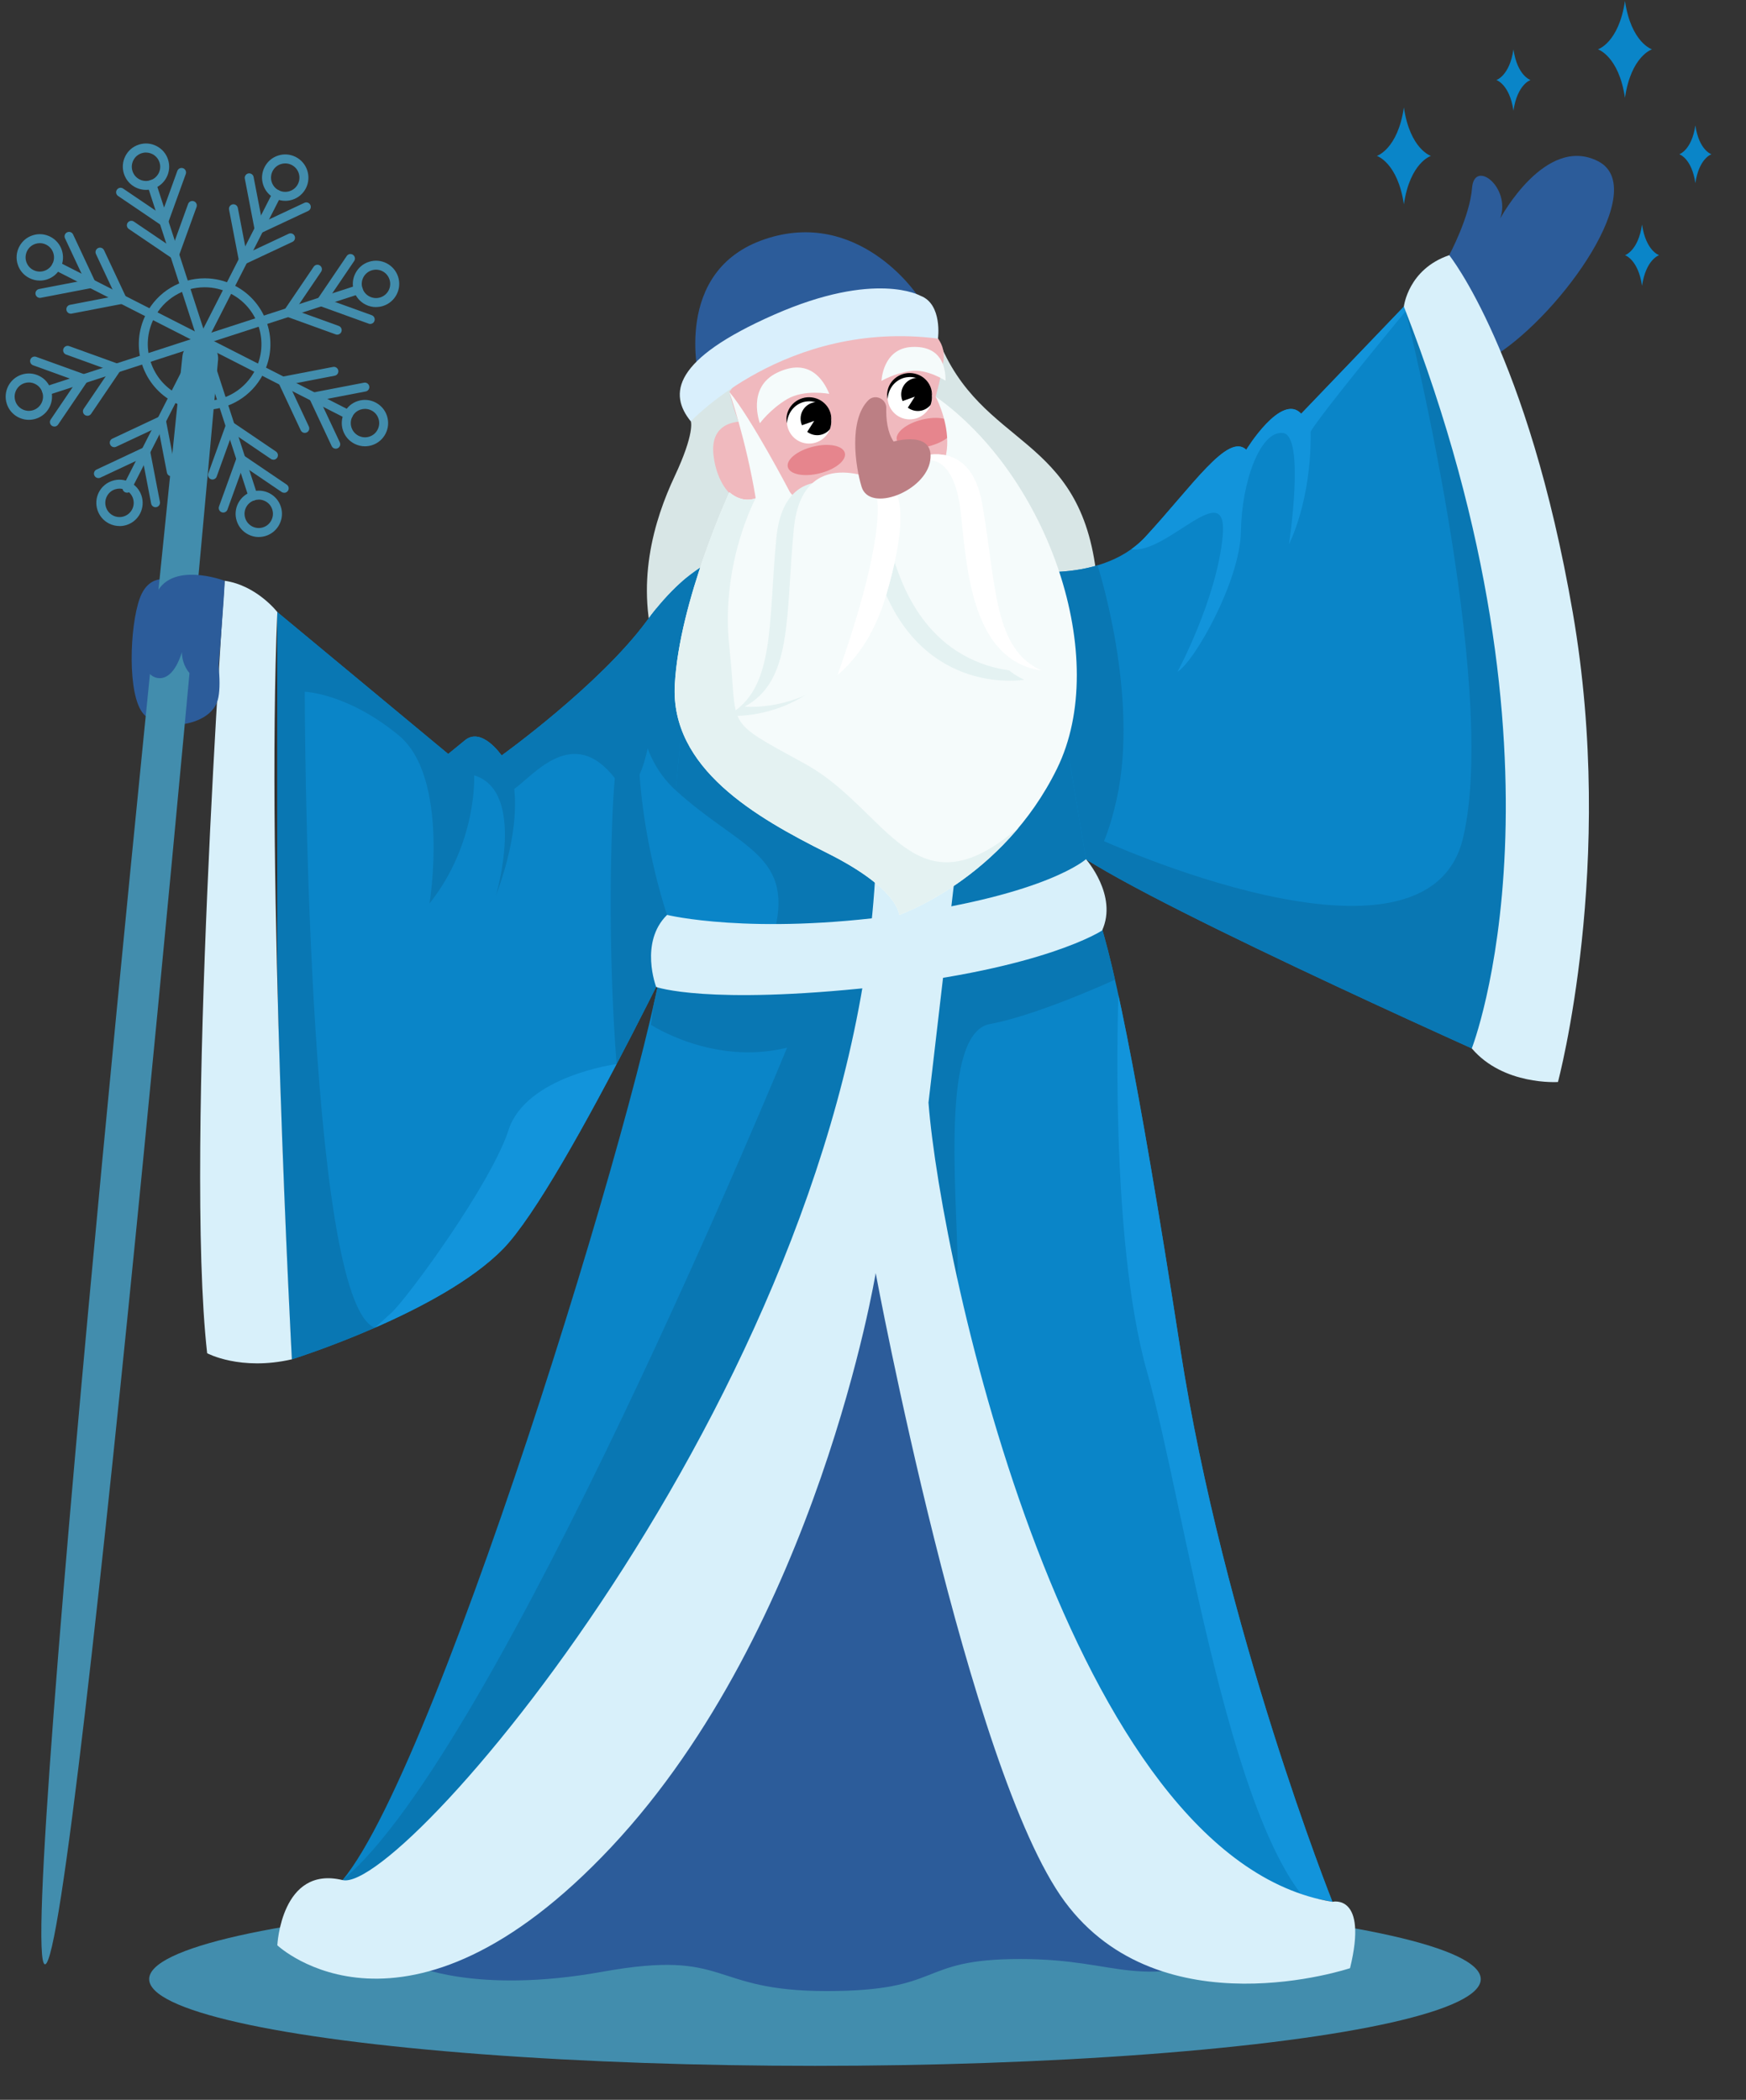<svg width="370" height="445" xmlns="http://www.w3.org/2000/svg">
 <rect width="100%" height="100%" fill="#333333" stroke="none"/>
 <defs>
  <clipPath id="clippath">
   <path id="svg_1" fill="none" stroke-width="0px" d="m213.33,120.5s19.4,4.09 29.43,-6.77c10.02,-10.86 17.46,-22.09 21.34,-18.42c0,0 7.44,-12.17 11.64,-7.64l29.75,-31.04s16.81,65.42 21.34,93.18c4.53,27.76 -1.94,78.2 -1.94,78.2c0,0 -79.59,-35.25 -96.71,-47.21c0,0 -22.61,-24.17 -20.02,-41.83c2.59,-17.66 5.17,-18.46 5.17,-18.46l0,-0.01z" class="cls-7"/>
  </clipPath>
  <clipPath id="clippath-1">
   <path id="svg_2" fill="none" stroke-width="0px" d="m154.56,117.74s-7.52,0.32 -17.54,13.9c-10.02,13.58 -30.72,28.46 -30.72,28.46c0,0 -4.2,-6.14 -7.76,-3.23l-3.56,2.91l-36.22,-30.07l0,66.85c0,32.76 3.08,91.51 3.08,91.51c0,0 31.6,-9.87 44.81,-23.45c13.22,-13.58 44.46,-80.27 44.46,-80.27c0,0 15.49,-63.05 3.44,-66.61l0.01,0z" class="cls-7"/>
  </clipPath>
  <clipPath id="clippath-2">
   <path id="svg_3" fill="none" stroke-width="0px" d="m145.59,143.52s-3.64,32.18 -4.37,53.77c-0.73,21.58 -47.53,175.92 -68.63,201.14c0,0 9.22,14.07 26.43,5.09c17.22,-8.97 57.72,-71 79.3,-138.01c0,0 12.13,-42.52 14.55,-56.1c0,0 1.58,52.58 15.07,113.01c17.11,76.63 61.81,77.7 74.42,80.61c0,0 -23.04,-57.81 -32.25,-117.23c-9.22,-59.42 -14.79,-85.85 -18.43,-94.34l-8.25,-49.72s-36.13,32.4 -77.85,1.77l0.01,0.01z" class="cls-7"/>
  </clipPath>
  <clipPath id="clippath-3">
   <path id="svg_4" fill="none" stroke-width="0px" d="m166.77,89.7c-0.22,-2.59 1.7,-4.86 4.29,-5.08c2.59,-0.22 4.86,1.7 5.08,4.29c0.22,2.59 -1.7,4.86 -4.29,5.08c-2.59,0.22 -4.86,-1.7 -5.08,-4.29z" class="cls-7"/>
  </clipPath>
  <clipPath id="clippath-4">
   <path id="svg_5" fill="none" stroke-width="0px" d="m188.1,84.57c-0.22,-2.59 1.7,-4.86 4.29,-5.08c2.59,-0.22 4.86,1.7 5.08,4.29c0.22,2.59 -1.7,4.86 -4.29,5.08c-2.59,0.22 -4.86,-1.7 -5.08,-4.29z" class="cls-7"/>
  </clipPath>
  <clipPath id="clippath-5">
   <path id="svg_6" fill="none" stroke-width="0px" d="m167.37,104.24s-8.22,-15.72 -12.81,-21.18c0,0 3.53,10.1 5.58,22.52c0,0 -2.67,1.25 -5.58,-1.25c0,0 -10.59,22.95 -11.56,40.74c-0.97,17.78 17.14,28.13 32.34,35.73c15.2,7.6 15.2,13.1 15.2,13.1c0,0 21.99,-7.6 33.47,-31.04c11.48,-23.44 -1.85,-61.92 -25.74,-78.82c0,0 9.58,17.77 -9.02,22.02c-18.59,4.25 -21.87,-1.81 -21.87,-1.81l-0.01,-0.01z" class="cls-7"/>
  </clipPath>
  <clipPath id="clippath-6">
   <path id="svg_7" fill="none" stroke-width="0px" d="m190.21,98.68s14.98,-9.15 17.97,8.28c2.99,17.43 2.41,30.63 12.58,35.15c0,0 -21.19,3.73 -30.25,-20.38c-9.06,-24.11 -0.3,-23.05 -0.3,-23.05z" class="cls-7"/>
  </clipPath>
  <clipPath id="clippath-7">
   <path id="svg_8" fill="none" stroke-width="0px" d="m186.33,102.06s-16.33,-8.41 -18.11,10.02c-1.78,18.43 -0.16,32.17 -10.43,37.67c0,0 22.39,2.26 29.99,-23.6c7.6,-25.87 -1.46,-24.09 -1.46,-24.09l0.01,0z" class="cls-7"/>
  </clipPath>
 </defs>
 <g>
  <title>Layer 1</title>
  <g id="svg_155">
   <ellipse id="svg_9" fill="#428dad" stroke-width="0px" ry="18.38" rx="141.09" cy="419.42" cx="172.7" class="cls-16"/>
   <g id="svg_10">
    <path id="svg_11" fill="#d8e6e6" stroke-width="0px" d="m146.4,89.3s0.9,2.41 -3.43,11.63s-8.61,23.01 -3.68,38.03l54.91,13.7s41.45,0.65 38.21,-30.23c-3.23,-30.88 -24.46,-27.12 -33.64,-50.67c-3.57,-11.81 -20.87,-7.67 -39.81,-1.39c-5.33,1.77 -9.34,9.38 -12.57,18.93l0.01,0z" class="cls-13"/>
    <path id="svg_12" fill="#2c5c9a" stroke-width="0px" d="m87.39,416.37s13.1,6.38 40.26,1.49c27.16,-4.89 22.31,4.09 47.53,4.09s18.88,-6.79 40.99,-6.79s24.01,7.28 49.72,-2.18c0,0 -76.88,-127.17 -74.69,-158.7c0,0 -5.09,-3.15 -14.79,18.43c-9.7,21.58 -81.3,143.7 -89,143.66l-0.02,0z" class="cls-15"/>
    <path id="svg_13" stroke-width="0px" fill="#0a85c8" d="m213.33,120.5s19.4,4.09 29.43,-6.77c10.02,-10.86 17.46,-22.09 21.34,-18.42c0,0 7.44,-12.17 11.64,-7.64l29.75,-31.04s16.81,65.42 21.34,93.18c4.53,27.76 -1.94,78.2 -1.94,78.2c0,0 -79.59,-35.25 -96.71,-47.21c0,0 -22.61,-24.17 -20.02,-41.83c2.59,-17.66 5.17,-18.46 5.17,-18.46l0,-0.01z" class="cls-1"/>
    <g id="svg_14" clip-path="url(#clippath)" class="cls-22">
     <path id="svg_15" fill="#1294db" stroke-width="0px" d="m297.88,65.95s-18.2,21.99 -20.14,25.54c0.21,14.71 -4.59,23.83 -4.59,23.83c0,0 3.5,-23.03 -1.29,-23.56c-4.79,-0.53 -8.73,10.31 -8.89,20.82s-9.86,27.65 -13.42,29.75c0,0 8.25,-15.3 9.54,-28.59c1.29,-13.29 -11.87,3.9 -19.35,2.66c0,0 8.85,-35.03 22.1,-43.6c13.26,-8.57 35.39,-13.86 36.04,-6.85z" class="cls-10"/>
     <path id="svg_16" fill="#0977b3" stroke-width="0px" d="m297.88,65.95s19.9,79.44 12.14,111.7c-7.76,32.25 -77.43,0 -77.43,0c0,0 -7.02,3.07 -6.63,6.99c0.39,3.92 74.55,50.53 85.85,44.69c11.3,-5.84 12.03,-2.36 13.72,-26.41c1.7,-24.05 -4.37,-118.81 -13.34,-129.39c-8.97,-10.58 -14.32,-7.57 -14.32,-7.57l0.01,-0.01z" class="cls-2"/>
     <path id="svg_17" fill="#0977b3" stroke-width="0px" d="m232.59,119.81s8.95,27.69 4.02,49.67c-4.93,21.99 -14.55,21.34 -23.93,24.41c-9.38,3.07 -20.25,6.31 -16.59,-8.25c3.66,-14.55 25.26,-56.91 24.64,-62.57c-0.62,-5.66 9.81,-10.84 11.85,-3.27l0.01,0.01z" class="cls-2"/>
    </g>
    <path id="svg_18" stroke-width="0px" fill="#0a85c8" d="m154.56,117.74s-7.52,0.32 -17.54,13.9c-10.02,13.58 -30.72,28.46 -30.72,28.46c0,0 -4.2,-6.14 -7.76,-3.23l-3.56,2.91l-36.22,-30.07l0,66.85c0,32.76 3.08,91.51 3.08,91.51c0,0 31.6,-9.87 44.81,-23.45c13.22,-13.58 44.46,-80.27 44.46,-80.27c0,0 15.49,-63.05 3.44,-66.61l0.01,0z" class="cls-1"/>
    <g id="svg_19" clip-path="url(#clippath-1)" class="cls-20">
     <path id="svg_20" fill="#0977b3" stroke-width="0px" d="m137.95,130.41s-8.61,24.44 5.21,37.05c13.82,12.61 25.71,13.58 20.61,31.28l-24.74,10.43l-1.09,8s13.22,8.73 28.86,4.85c0,0 -61.48,149.57 -94.22,176.4c0,0 -7.52,7.67 3.88,5.73s62.57,-51.17 77.12,-82.94c14.55,-31.77 35.16,-82.7 35.16,-102.83s11.4,-22.07 0,-42.2c-11.4,-20.13 -36.38,-58.45 -36.38,-58.45c0,0 -11.63,6.91 -14.43,12.67l0.02,0.01z" class="cls-2"/>
     <path id="svg_21" fill="#0977b3" stroke-width="0px" d="m141.36,193.89s-6.44,-10.81 -7.41,2.6c-0.97,13.41 -3.27,29.01 -3.27,29.01c0,0 17.23,-16.04 18.74,-30.37" class="cls-2"/>
     <path id="svg_22" fill="#1294db" stroke-width="0px" d="m130.68,225.5s-19.2,2.51 -22.92,13.99c-3.72,11.48 -21.47,35.71 -24.9,38.8l-3.42,3.1s12.62,12.42 29.52,-11.5c16.91,-23.93 22.33,-37.03 21.72,-44.38l0,-0.01z" class="cls-10"/>
     <path id="svg_23" fill="#0977b3" stroke-width="0px" d="m130.28,164.9c-8.78,-11.3 -16.97,-0.84 -21.32,2.32c0,0 1.47,8.5 -3.87,22.56c0,0 6.55,-22.07 -4.61,-25.47c0,0 0.73,14.31 -9.46,27.16c0,0 4.37,-26.68 -6.55,-35.65c-10.91,-8.97 -19.89,-9.22 -19.89,-9.22c0,0 0.1,129.15 14.85,134.78c0,0 -4.42,10.24 -20.67,10.97c-16.25,0.73 -6.63,-164.43 -6.63,-164.43c0,0 13.64,-8.38 32.45,-6.13c18.81,2.25 50.58,4.43 50.58,4.43l4.89,3.4s-0.98,46.57 -9.76,35.27l-0.01,0.01z" class="cls-2"/>
     <path id="svg_24" fill="#0977b3" stroke-width="0px" d="m141.36,193.89s-8.79,-25.25 -5.19,-47.95c0,0 -5.29,-1.2 -6.42,27.74c-1.13,28.94 0.93,51.81 0.93,51.81c0,0 12.92,-8.97 10.68,-31.6z" class="cls-2"/>
    </g>
    <path id="svg_25" stroke-width="0px" fill="#0a85c8" d="m145.59,143.52s-3.64,32.18 -4.37,53.77c-0.73,21.58 -47.53,175.92 -68.63,201.14c0,0 9.22,14.07 26.43,5.09c17.22,-8.97 57.72,-71 79.3,-138.01c0,0 12.13,-42.52 14.55,-56.1c0,0 1.58,52.58 15.07,113.01c17.11,76.63 61.81,77.7 74.42,80.61c0,0 -23.04,-57.81 -32.25,-117.23c-9.22,-59.42 -14.79,-85.85 -18.43,-94.34l-8.25,-49.72s-36.13,32.4 -77.85,1.77l0.01,0.01z" class="cls-1"/>
    <g id="svg_26" clip-path="url(#clippath-2)" class="cls-17">
     <path id="svg_27" fill="#0977b3" stroke-width="0px" d="m137.95,130.41s-8.61,24.44 5.21,37.05c13.82,12.61 25.71,13.58 20.61,31.28l-24.74,10.43l-1.09,8s13.22,8.73 28.86,4.85c0,0 -61.48,149.57 -94.22,176.4c0,0 -7.52,7.67 3.88,5.73s62.57,-51.17 77.12,-82.94c14.55,-31.77 35.16,-82.7 35.16,-102.83s11.4,-22.07 0,-42.2c-11.4,-20.13 -36.38,-58.45 -36.38,-58.45c0,0 -11.63,6.91 -14.43,12.67l0.02,0.01z" class="cls-2"/>
     <path id="svg_28" fill="#0977b3" stroke-width="0px" d="m232.59,119.81s8.95,27.69 4.02,49.67c-4.93,21.99 -14.55,21.34 -23.93,24.41c-9.38,3.07 -20.25,6.31 -16.59,-8.25c3.66,-14.55 25.26,-56.91 24.64,-62.57c-0.62,-5.66 9.81,-10.84 11.85,-3.27l0.01,0.01z" class="cls-2"/>
     <path id="svg_29" fill="#0977b3" stroke-width="0px" d="m239.85,206s-18.75,8.93 -30.07,11.01s-6.34,41.51 -6.89,54.06s-19.05,-30.46 -12.06,-49.53c6.99,-19.08 13.78,-24.55 27.03,-25.05c13.26,-0.5 22.9,-4.65 21.99,9.51z" class="cls-2"/>
     <path id="svg_30" fill="#1294db" stroke-width="0px" d="m237.01,210.9s-2.02,51.39 6.07,79.84c8.08,28.46 18.11,102.53 37.83,115.77c0,0 22.31,-7.13 20.05,-24.26c-2.26,-17.14 -63.95,-171.35 -63.95,-171.35z" class="cls-10"/>
    </g>
    <path id="svg_31" fill="#2c5c9a" stroke-width="0px" d="m307.1,54.08s4.37,-8.12 4.85,-14.27c0.49,-6.14 8.25,-0.16 5.98,6.47c0,0 9.54,-17.78 20.69,-12.13c11.16,5.66 -7.49,31.99 -21.53,41.05c0,0 -12.42,-13.16 -10,-21.13l0.01,0.01z" class="cls-15"/>
    <path id="svg_32" fill="#d8f0fa" stroke-width="0px" d="m282.37,403.03s7.6,-1.78 3.72,14.07c0,0 -40.1,13.46 -60.47,-14.13s-40.05,-133.17 -40.05,-133.17c0,0 -12.34,75.03 -55.99,121.59c-43.65,46.56 -70.81,20.86 -70.81,20.86c0,0 0.81,-16.98 13.82,-13.82s108.1,-108.01 112.98,-214.72l17.01,0l-5.82,49.96c2.67,34.92 30.07,160.4 85.61,169.37l0,-0.01z" class="cls-4"/>
    <path id="svg_33" fill="#f0b9be" stroke-width="0px" d="m196.52,69.72s4.12,2.18 3.4,6.79c-0.73,4.61 -1.65,7.52 -1.65,7.52c0,0 6.75,7.52 5.05,13.82s-7.22,17.08 -21.58,15.76c-16.73,-1.54 -25.22,-21.83 -27.16,-30.56c0,0 14.07,-21.58 41.96,-13.34l-0.02,0.01z" class="cls-14"/>
    <path id="svg_34" fill="#f0b9be" stroke-width="0px" d="m158.69,89.37s-8.25,-1.21 -7.52,6.79c0.73,8 7.19,15.93 15.64,4.61c0,0 -9.34,-5.09 -8.13,-11.4l0.01,0z" class="cls-14"/>
    <path id="svg_35" fill="#2c5c9a" stroke-width="0px" d="m194.2,62.3s-12.35,-18.28 -32.12,-11.61c-19.77,6.67 -13.94,29.59 -13.94,29.59c0,0 24.94,-16.31 46.06,-17.98z" class="cls-15"/>
    <path id="svg_36" fill="#d9effc" stroke-width="0px" d="m146.4,89.3s20.19,-21.65 52.37,-17.54c0,0 0.99,-7.29 -3.69,-9.07c0,0 -9.55,-5.47 -31.06,4.01c-21.5,9.48 -22.35,16.8 -17.62,22.61l0,-0.01z" class="cls-8"/>
    <path id="svg_37" fill="#d8f0fa" stroke-width="0px" d="m297.5,64.96s0.88,-7.91 9.61,-10.88c0,0 16.68,20.71 26.19,75.79c9.22,53.35 -3.15,99.43 -3.15,99.43c0,0 -11.54,0.79 -18.26,-7.12c0,0 23.51,-60.06 -14.39,-157.21l0,-0.01z" class="cls-4"/>
    <path id="svg_38" fill="#d8f0fa" stroke-width="0px" d="m58.77,129.71s-4.37,-5.66 -11.16,-6.63c0,0 -8.56,120.78 -3.71,163.7c0,0 7.03,3.8 17.95,1.29c0,0 -5.51,-102.43 -3.08,-158.37l0,0.01z" class="cls-4"/>
    <path id="svg_39" fill="#2c5c9a" stroke-width="0px" d="m36.54,123.08s-4.85,-2.1 -6.95,3.8c-2.1,5.9 -2.67,20.45 0.81,24.41c3.48,3.96 14.23,2.75 15.76,-2.99c1.54,-5.74 -1.86,-24.57 -9.62,-25.22z" class="cls-15"/>
    <path id="svg_40" fill="#d8f0fa" stroke-width="0px" d="m141.36,193.89s17.73,4.37 49.18,0c31.45,-4.37 39.59,-11.81 39.59,-11.81c0,0 6.8,7.67 3.42,15.11c0,0 -12.11,8.09 -47.97,11.97c-35.86,3.88 -46.53,0 -46.53,0c0,0 -3.61,-9.46 2.32,-15.28l-0.01,0.01z" class="cls-4"/>
    <path id="svg_41" fill="#428dad" stroke-width="0px" d="m46.2,76.35s-30.22,339.93 -36.66,339.93s29.1,-340.66 29.1,-340.66c0.18,-2.09 2.02,-3.64 4.11,-3.46c2.09,0.18 3.64,2.02 3.46,4.11c0,0.02 0,0.06 0,0.08l-0.01,0z" class="cls-16"/>
    <path id="svg_42" fill="#2c5c9a" stroke-width="0px" d="m47.61,123.08s-11.72,-4.45 -14.71,3.23c-2.99,7.68 -2.26,14.63 -1.46,16.09s4.77,3.31 7.11,-4.2c0,0 -0.32,6.37 7.44,7.02c0,0 1.69,-20.36 1.61,-22.14l0.01,0z" class="cls-15"/>
    <g id="svg_43">
     <path id="svg_44" fill="#428dad" stroke-width="0px" d="m43.37,60.88l0,0c1.91,0 3.74,0.44 5.46,1.32c2.87,1.46 4.99,3.95 5.98,7.01c0.99,3.06 0.74,6.32 -0.72,9.19c-2.07,4.06 -6.18,6.58 -10.74,6.58c-1.91,0 -3.74,-0.44 -5.46,-1.32c-2.87,-1.46 -4.99,-3.95 -5.98,-7.01c-0.99,-3.06 -0.74,-6.32 0.72,-9.19c2.07,-4.06 6.18,-6.58 10.74,-6.58m0,-1.9c-5.08,0 -9.97,2.78 -12.43,7.61c-3.5,6.86 -0.77,15.25 6.09,18.75c2.03,1.03 4.19,1.52 6.32,1.52c5.07,0 9.97,-2.78 12.43,-7.61c3.5,-6.86 0.77,-15.25 -6.09,-18.75c-2.03,-1.03 -4.19,-1.52 -6.32,-1.52l0,0z" class="cls-16"/>
     <g id="svg_45">
      <path id="svg_46" fill="#428dad" stroke-width="0px" d="m42.89,73.06c-0.14,0 -0.29,-0.03 -0.43,-0.1c-0.47,-0.24 -0.65,-0.81 -0.41,-1.28l15.76,-30.93c0.24,-0.47 0.81,-0.65 1.28,-0.41c0.47,0.24 0.65,0.81 0.41,1.28l-15.76,30.93c-0.17,0.33 -0.5,0.52 -0.85,0.52l0,-0.01z" class="cls-16"/>
      <g id="svg_47">
       <path id="svg_48" fill="#428dad" stroke-width="0px" d="m51.56,56.05c-0.45,0 -0.84,-0.32 -0.93,-0.77l-2.09,-10.86c-0.1,-0.51 0.24,-1.01 0.75,-1.11c0.51,-0.1 1.01,0.24 1.11,0.75l2.09,10.86c0.1,0.51 -0.24,1.01 -0.75,1.11c-0.06,0.01 -0.12,0.02 -0.18,0.02z" class="cls-16"/>
       <path id="svg_49" fill="#428dad" stroke-width="0px" d="m51.56,56.05c-0.36,0 -0.7,-0.2 -0.86,-0.55c-0.22,-0.47 -0.02,-1.04 0.46,-1.26l10.01,-4.7c0.48,-0.22 1.04,-0.02 1.26,0.46c0.22,0.47 0.02,1.04 -0.46,1.26l-10.01,4.7c-0.13,0.06 -0.27,0.09 -0.4,0.09z" class="cls-16"/>
      </g>
      <g id="svg_50">
       <path id="svg_51" fill="#428dad" stroke-width="0px" d="m54.9,49.49c-0.45,0 -0.84,-0.32 -0.93,-0.77l-2.09,-10.86c-0.1,-0.51 0.24,-1.01 0.75,-1.11c0.51,-0.09 1.01,0.24 1.11,0.75l2.09,10.86c0.1,0.51 -0.24,1.01 -0.75,1.11c-0.06,0.01 -0.12,0.02 -0.18,0.02z" class="cls-16"/>
       <path id="svg_52" fill="#428dad" stroke-width="0px" d="m54.9,49.49c-0.36,0 -0.7,-0.2 -0.86,-0.55c-0.22,-0.47 -0.02,-1.04 0.46,-1.26l10.01,-4.7c0.48,-0.22 1.04,-0.02 1.26,0.46c0.22,0.47 0.02,1.04 -0.46,1.26l-10.01,4.7c-0.13,0.06 -0.27,0.09 -0.4,0.09z" class="cls-16"/>
      </g>
      <path id="svg_53" fill="#428dad" stroke-width="0px" d="m60.44,42.56c-0.77,0 -1.52,-0.18 -2.23,-0.54c-1.17,-0.6 -2.04,-1.61 -2.44,-2.86c-0.41,-1.25 -0.3,-2.58 0.3,-3.75l0,0c0.6,-1.17 1.61,-2.04 2.86,-2.44c1.25,-0.41 2.58,-0.3 3.75,0.3c2.41,1.23 3.37,4.19 2.15,6.61c-0.6,1.17 -1.61,2.04 -2.86,2.44c-0.5,0.16 -1.01,0.24 -1.52,0.24l-0.01,0zm0,-7.93c-0.31,0 -0.63,0.05 -0.93,0.15c-0.77,0.25 -1.39,0.78 -1.75,1.5l0,0c-0.36,0.72 -0.43,1.53 -0.18,2.3c0.25,0.77 0.78,1.39 1.5,1.75c1.48,0.76 3.3,0.16 4.05,-1.32c0.75,-1.48 0.16,-3.3 -1.32,-4.05c-0.43,-0.22 -0.9,-0.33 -1.36,-0.33l-0.01,0zm-3.53,1.21l0,0l0,0z" class="cls-16"/>
     </g>
     <g id="svg_54">
      <path id="svg_55" fill="#428dad" stroke-width="0px" d="m42.89,73.06c-0.4,0 -0.77,-0.26 -0.9,-0.66l-10.72,-33.02c-0.16,-0.5 0.11,-1.03 0.61,-1.2c0.5,-0.16 1.03,0.11 1.2,0.61l10.72,33.02c0.16,0.5 -0.11,1.03 -0.61,1.2c-0.1,0.03 -0.2,0.05 -0.29,0.05l-0.01,0z" class="cls-16"/>
      <g id="svg_56">
       <path id="svg_57" fill="#428dad" stroke-width="0px" d="m36.99,54.9c-0.18,0 -0.37,-0.05 -0.53,-0.16l-9.16,-6.21c-0.43,-0.29 -0.55,-0.88 -0.25,-1.32c0.3,-0.43 0.88,-0.55 1.32,-0.25l9.16,6.21c0.43,0.3 0.55,0.88 0.25,1.32c-0.18,0.27 -0.48,0.42 -0.79,0.42l0,-0.01z" class="cls-16"/>
       <path id="svg_58" fill="#428dad" stroke-width="0px" d="m36.99,54.9c-0.11,0 -0.22,-0.02 -0.32,-0.06c-0.49,-0.18 -0.75,-0.72 -0.57,-1.22l3.76,-10.4c0.18,-0.49 0.72,-0.75 1.22,-0.57c0.49,0.18 0.75,0.72 0.57,1.22l-3.76,10.4c-0.14,0.39 -0.5,0.63 -0.89,0.63l-0.01,0z" class="cls-16"/>
      </g>
      <g id="svg_59">
       <path id="svg_60" fill="#428dad" stroke-width="0px" d="m34.71,47.9c-0.18,0 -0.37,-0.05 -0.53,-0.16l-9.16,-6.21c-0.43,-0.3 -0.55,-0.88 -0.25,-1.32c0.29,-0.43 0.88,-0.55 1.32,-0.25l9.16,6.21c0.43,0.29 0.55,0.88 0.25,1.32c-0.18,0.27 -0.48,0.42 -0.79,0.42l0,-0.01z" class="cls-16"/>
       <path id="svg_61" fill="#428dad" stroke-width="0px" d="m34.71,47.9c-0.11,0 -0.22,-0.02 -0.32,-0.06c-0.49,-0.18 -0.75,-0.72 -0.57,-1.22l3.76,-10.4c0.18,-0.49 0.73,-0.75 1.22,-0.57c0.49,0.18 0.75,0.72 0.57,1.22l-3.76,10.4c-0.14,0.39 -0.5,0.63 -0.89,0.63l-0.01,0z" class="cls-16"/>
      </g>
      <path id="svg_62" fill="#428dad" stroke-width="0px" d="m30.94,40.24c-2.07,0 -4,-1.32 -4.67,-3.4c-0.41,-1.25 -0.3,-2.58 0.29,-3.75s1.61,-2.04 2.86,-2.44c1.25,-0.41 2.58,-0.3 3.75,0.3c1.17,0.6 2.04,1.61 2.44,2.86c0.84,2.58 -0.58,5.35 -3.15,6.19c-0.5,0.16 -1.01,0.24 -1.51,0.24l-0.01,0zm0,-7.92c-0.31,0 -0.62,0.05 -0.93,0.15c-0.77,0.25 -1.39,0.78 -1.75,1.5c-0.37,0.72 -0.43,1.53 -0.18,2.3l0,0c0.51,1.58 2.21,2.45 3.79,1.93c1.58,-0.51 2.45,-2.22 1.93,-3.79c-0.41,-1.27 -1.6,-2.08 -2.87,-2.08l0.01,-0.01z" class="cls-16"/>
     </g>
     <g id="svg_63">
      <path id="svg_64" fill="#428dad" stroke-width="0px" d="m42.89,73.06c-0.14,0 -0.29,-0.03 -0.43,-0.1l-30.93,-15.76c-0.47,-0.24 -0.65,-0.81 -0.41,-1.28c0.24,-0.47 0.81,-0.66 1.28,-0.41l30.93,15.76c0.47,0.24 0.65,0.81 0.41,1.28c-0.17,0.33 -0.5,0.52 -0.85,0.52l0,-0.01z" class="cls-16"/>
      <g id="svg_65">
       <path id="svg_66" fill="#428dad" stroke-width="0px" d="m15.01,66.48c-0.45,0 -0.85,-0.32 -0.93,-0.77c-0.1,-0.51 0.24,-1.01 0.75,-1.11l10.86,-2.09c0.51,-0.1 1.01,0.24 1.11,0.75c0.1,0.51 -0.24,1.01 -0.75,1.11l-10.86,2.09c-0.06,0.01 -0.12,0.02 -0.18,0.02z" class="cls-16"/>
       <path id="svg_67" fill="#428dad" stroke-width="0px" d="m25.88,64.39c-0.36,0 -0.7,-0.2 -0.86,-0.55l-4.69,-10.01c-0.22,-0.47 -0.02,-1.04 0.46,-1.26c0.48,-0.22 1.04,-0.02 1.26,0.46l4.69,10.01c0.22,0.47 0.02,1.04 -0.46,1.26c-0.13,0.06 -0.27,0.09 -0.4,0.09z" class="cls-16"/>
      </g>
      <g id="svg_68">
       <path id="svg_69" fill="#428dad" stroke-width="0px" d="m8.46,63.13c-0.45,0 -0.84,-0.32 -0.93,-0.77c-0.1,-0.51 0.24,-1.01 0.75,-1.11l10.86,-2.09c0.51,-0.1 1.01,0.24 1.11,0.75c0.1,0.51 -0.24,1.01 -0.75,1.11l-10.86,2.09c-0.06,0.01 -0.12,0.02 -0.18,0.02z" class="cls-16"/>
       <path id="svg_70" fill="#428dad" stroke-width="0px" d="m19.32,61.05c-0.36,0 -0.7,-0.2 -0.86,-0.55l-4.69,-10.01c-0.22,-0.48 -0.02,-1.04 0.46,-1.26c0.48,-0.22 1.04,-0.02 1.26,0.46l4.69,10.01c0.22,0.47 0.02,1.04 -0.46,1.26c-0.13,0.06 -0.27,0.09 -0.4,0.09z" class="cls-16"/>
      </g>
      <path id="svg_71" fill="#428dad" stroke-width="0px" d="m8.43,59.46c-0.77,0 -1.52,-0.18 -2.23,-0.54c-1.17,-0.59 -2.04,-1.61 -2.44,-2.86c-0.41,-1.25 -0.3,-2.58 0.3,-3.75c0.6,-1.17 1.61,-2.04 2.86,-2.44c1.25,-0.41 2.58,-0.3 3.75,0.3c2.41,1.23 3.38,4.19 2.15,6.61c-0.6,1.17 -1.61,2.04 -2.86,2.44c-0.5,0.16 -1.01,0.24 -1.52,0.24l-0.01,0zm0,-7.93c-0.31,0 -0.63,0.05 -0.93,0.15c-0.77,0.25 -1.39,0.78 -1.75,1.5c-0.36,0.72 -0.43,1.53 -0.18,2.3c0.25,0.76 0.78,1.39 1.5,1.75l0,0c1.48,0.75 3.3,0.16 4.05,-1.32c0.75,-1.48 0.16,-3.3 -1.32,-4.05c-0.43,-0.22 -0.9,-0.33 -1.36,-0.33l-0.01,0z" class="cls-16"/>
     </g>
     <g id="svg_72">
      <path id="svg_73" fill="#428dad" stroke-width="0px" d="m9.87,83.78c-0.4,0 -0.77,-0.26 -0.9,-0.66c-0.16,-0.5 0.11,-1.03 0.61,-1.2l33.02,-10.72c0.5,-0.16 1.03,0.11 1.2,0.61c0.16,0.5 -0.11,1.03 -0.61,1.2l-33.02,10.72c-0.1,0.03 -0.2,0.05 -0.29,0.05l-0.01,0z" class="cls-16"/>
      <g id="svg_74">
       <path id="svg_75" fill="#428dad" stroke-width="0px" d="m18.52,88.11c-0.18,0 -0.37,-0.05 -0.53,-0.16c-0.43,-0.29 -0.55,-0.88 -0.25,-1.32l6.21,-9.16c0.29,-0.43 0.88,-0.55 1.32,-0.25c0.43,0.3 0.55,0.89 0.25,1.32l-6.21,9.16c-0.18,0.27 -0.48,0.42 -0.79,0.42l0,-0.01z" class="cls-16"/>
       <path id="svg_76" fill="#428dad" stroke-width="0px" d="m24.73,78.96c-0.11,0 -0.22,-0.02 -0.32,-0.06l-10.4,-3.76c-0.49,-0.18 -0.75,-0.72 -0.57,-1.22c0.18,-0.49 0.72,-0.75 1.22,-0.57l10.4,3.76c0.49,0.18 0.75,0.72 0.57,1.22c-0.14,0.39 -0.5,0.63 -0.89,0.63l-0.01,0z" class="cls-16"/>
      </g>
      <g id="svg_77">
       <path id="svg_78" fill="#428dad" stroke-width="0px" d="m11.52,90.39c-0.18,0 -0.37,-0.05 -0.53,-0.16c-0.43,-0.29 -0.55,-0.88 -0.25,-1.32l6.21,-9.16c0.3,-0.43 0.88,-0.55 1.32,-0.25c0.43,0.3 0.55,0.88 0.25,1.32l-6.21,9.16c-0.18,0.27 -0.48,0.42 -0.79,0.42l0,-0.01z" class="cls-16"/>
       <path id="svg_79" fill="#428dad" stroke-width="0px" d="m17.73,81.23c-0.11,0 -0.22,-0.02 -0.32,-0.06l-10.4,-3.76c-0.49,-0.18 -0.75,-0.72 -0.57,-1.22c0.18,-0.49 0.73,-0.75 1.22,-0.57l10.4,3.76c0.49,0.18 0.75,0.72 0.57,1.22c-0.14,0.39 -0.5,0.63 -0.89,0.63l-0.01,0z" class="cls-16"/>
      </g>
      <path id="svg_80" fill="#428dad" stroke-width="0px" d="m6.11,88.97c-2.07,0 -4,-1.32 -4.67,-3.39c-0.84,-2.58 0.58,-5.35 3.15,-6.19c1.25,-0.41 2.58,-0.3 3.75,0.29s2.04,1.61 2.44,2.86c0.41,1.25 0.3,2.58 -0.29,3.75c-0.6,1.17 -1.61,2.04 -2.86,2.44l0,0c-0.5,0.16 -1.01,0.24 -1.51,0.24l-0.01,0zm1.22,-1.14l0,0l0,0zm-1.22,-6.78c-0.31,0 -0.63,0.05 -0.93,0.15c-1.58,0.51 -2.45,2.22 -1.93,3.79c0.51,1.58 2.22,2.45 3.79,1.93c1.58,-0.51 2.45,-2.22 1.93,-3.79c-0.25,-0.77 -0.78,-1.39 -1.5,-1.75c-0.43,-0.22 -0.9,-0.33 -1.36,-0.33z" class="cls-16"/>
     </g>
     <g id="svg_81">
      <path id="svg_82" fill="#428dad" stroke-width="0px" d="m26.91,104.41c-0.14,0 -0.29,-0.03 -0.43,-0.1c-0.47,-0.24 -0.65,-0.81 -0.41,-1.28l15.98,-31.35c0.24,-0.47 0.81,-0.65 1.28,-0.41c0.47,0.24 0.65,0.81 0.41,1.28l-15.98,31.35c-0.17,0.33 -0.5,0.52 -0.85,0.52l0,-0.01z" class="cls-16"/>
      <g id="svg_83">
       <path id="svg_84" fill="#428dad" stroke-width="0px" d="m36.3,100.93c-0.45,0 -0.84,-0.32 -0.93,-0.77l-2.09,-10.86c-0.1,-0.51 0.24,-1.01 0.75,-1.11c0.51,-0.1 1.01,0.24 1.11,0.75l2.09,10.86c0.1,0.51 -0.24,1.01 -0.75,1.11c-0.06,0.01 -0.12,0.02 -0.18,0.02z" class="cls-16"/>
       <path id="svg_85" fill="#428dad" stroke-width="0px" d="m24.21,94.77c-0.36,0 -0.7,-0.2 -0.86,-0.55c-0.22,-0.47 -0.02,-1.04 0.46,-1.26l10.01,-4.7c0.48,-0.22 1.04,-0.02 1.26,0.46c0.22,0.47 0.02,1.04 -0.46,1.26l-10.01,4.7c-0.13,0.06 -0.27,0.09 -0.4,0.09z" class="cls-16"/>
      </g>
      <g id="svg_86">
       <path id="svg_87" fill="#428dad" stroke-width="0px" d="m32.96,107.49c-0.45,0 -0.84,-0.32 -0.93,-0.77l-2.09,-10.86c-0.1,-0.51 0.24,-1.01 0.75,-1.11c0.51,-0.1 1.01,0.24 1.11,0.75l2.09,10.86c0.1,0.51 -0.24,1.01 -0.75,1.11c-0.06,0.01 -0.12,0.02 -0.18,0.02z" class="cls-16"/>
       <path id="svg_88" fill="#428dad" stroke-width="0px" d="m20.86,101.32c-0.36,0 -0.7,-0.2 -0.86,-0.55c-0.22,-0.47 -0.02,-1.04 0.46,-1.26l10.01,-4.7c0.48,-0.22 1.04,-0.02 1.26,0.46c0.22,0.48 0.02,1.04 -0.46,1.26l-10.01,4.7c-0.13,0.06 -0.27,0.09 -0.4,0.09z" class="cls-16"/>
      </g>
      <path id="svg_89" fill="#428dad" stroke-width="0px" d="m25.32,111.48c-0.77,0 -1.52,-0.18 -2.23,-0.54c-2.41,-1.23 -3.37,-4.19 -2.15,-6.6c0.6,-1.17 1.61,-2.04 2.86,-2.44c1.25,-0.41 2.58,-0.3 3.75,0.3c2.41,1.23 3.38,4.19 2.15,6.61l0,0c-0.6,1.17 -1.61,2.04 -2.86,2.44c-0.5,0.16 -1.01,0.24 -1.52,0.24l0,-0.01zm0,-7.93c-0.31,0 -0.63,0.05 -0.93,0.15c-0.77,0.25 -1.39,0.78 -1.75,1.5c-0.75,1.48 -0.16,3.3 1.32,4.05c1.48,0.76 3.3,0.16 4.05,-1.32l0,0c0.75,-1.48 0.16,-3.3 -1.32,-4.05c-0.43,-0.22 -0.9,-0.33 -1.36,-0.33l-0.01,0zm3.53,4.81l0,0l0,0z" class="cls-16"/>
     </g>
     <g id="svg_90">
      <path id="svg_91" fill="#428dad" stroke-width="0px" d="m53.61,106.08c-0.4,0 -0.77,-0.26 -0.9,-0.66l-10.72,-33.02c-0.16,-0.5 0.11,-1.03 0.61,-1.2c0.5,-0.16 1.03,0.11 1.2,0.61l10.72,33.02c0.16,0.5 -0.11,1.03 -0.61,1.2c-0.1,0.03 -0.2,0.05 -0.29,0.05l-0.01,0z" class="cls-16"/>
      <g id="svg_92">
       <path id="svg_93" fill="#428dad" stroke-width="0px" d="m57.94,97.42c-0.18,0 -0.37,-0.05 -0.53,-0.16l-9.16,-6.21c-0.43,-0.3 -0.55,-0.88 -0.25,-1.32c0.3,-0.43 0.89,-0.55 1.32,-0.25l9.16,6.21c0.43,0.3 0.55,0.88 0.25,1.32c-0.18,0.27 -0.48,0.42 -0.79,0.42l0,-0.01z" class="cls-16"/>
       <path id="svg_94" fill="#428dad" stroke-width="0px" d="m45.02,101.62c-0.11,0 -0.22,-0.02 -0.32,-0.06c-0.49,-0.18 -0.75,-0.72 -0.57,-1.22l3.76,-10.4c0.18,-0.49 0.73,-0.75 1.22,-0.57c0.49,0.18 0.75,0.72 0.57,1.22l-3.76,10.4c-0.14,0.39 -0.5,0.63 -0.89,0.63l-0.01,0z" class="cls-16"/>
      </g>
      <g id="svg_95">
       <path id="svg_96" fill="#428dad" stroke-width="0px" d="m60.22,104.43c-0.18,0 -0.37,-0.05 -0.53,-0.16l-9.16,-6.21c-0.44,-0.3 -0.55,-0.89 -0.25,-1.32c0.3,-0.43 0.89,-0.55 1.32,-0.25l9.16,6.21c0.44,0.3 0.55,0.89 0.25,1.32c-0.18,0.27 -0.48,0.42 -0.79,0.42l0,-0.01z" class="cls-16"/>
       <path id="svg_97" fill="#428dad" stroke-width="0px" d="m47.3,108.62c-0.11,0 -0.22,-0.02 -0.32,-0.06c-0.49,-0.18 -0.75,-0.72 -0.57,-1.22l3.76,-10.4c0.18,-0.49 0.72,-0.75 1.22,-0.57c0.49,0.18 0.75,0.72 0.57,1.22l-3.76,10.4c-0.14,0.39 -0.5,0.63 -0.89,0.63l-0.01,0z" class="cls-16"/>
      </g>
      <path id="svg_98" fill="#428dad" stroke-width="0px" d="m54.83,113.81c-0.76,0 -1.52,-0.18 -2.22,-0.54c-1.17,-0.6 -2.04,-1.61 -2.44,-2.86c-0.84,-2.58 0.58,-5.35 3.15,-6.19c1.25,-0.4 2.58,-0.3 3.75,0.29c1.17,0.6 2.04,1.61 2.44,2.86c0.41,1.25 0.3,2.58 -0.3,3.75s-1.61,2.04 -2.86,2.44c-0.5,0.16 -1.01,0.24 -1.52,0.24l0,0.01zm0,-7.93c-0.31,0 -0.63,0.05 -0.93,0.15c-1.58,0.51 -2.45,2.21 -1.93,3.79c0.51,1.58 2.21,2.45 3.79,1.93c0.77,-0.25 1.39,-0.78 1.75,-1.5c0.37,-0.72 0.43,-1.53 0.18,-2.3l0,0c-0.25,-0.77 -0.78,-1.39 -1.5,-1.75c-0.43,-0.22 -0.9,-0.33 -1.36,-0.33l0,0.01z" class="cls-16"/>
     </g>
     <g id="svg_99">
      <path id="svg_100" fill="#428dad" stroke-width="0px" d="m73.82,88.82c-0.14,0 -0.29,-0.03 -0.43,-0.1l-30.93,-15.76c-0.47,-0.24 -0.65,-0.81 -0.41,-1.28c0.24,-0.47 0.81,-0.65 1.28,-0.41l30.93,15.76c0.47,0.24 0.65,0.81 0.41,1.28c-0.17,0.33 -0.5,0.52 -0.85,0.52l0,-0.01z" class="cls-16"/>
      <g id="svg_101">
       <path id="svg_102" fill="#428dad" stroke-width="0px" d="m59.9,81.73c-0.45,0 -0.84,-0.32 -0.93,-0.77c-0.1,-0.51 0.24,-1.01 0.75,-1.11l10.86,-2.09c0.51,-0.1 1.01,0.24 1.11,0.75c0.1,0.51 -0.24,1.01 -0.75,1.11l-10.86,2.09c-0.06,0.01 -0.12,0.02 -0.18,0.02z" class="cls-16"/>
       <path id="svg_103" fill="#428dad" stroke-width="0px" d="m64.59,91.74c-0.36,0 -0.7,-0.2 -0.86,-0.55l-4.69,-10.01c-0.22,-0.47 -0.02,-1.04 0.46,-1.26c0.48,-0.22 1.04,-0.02 1.26,0.46l4.69,10.01c0.22,0.48 0.02,1.04 -0.46,1.26c-0.13,0.06 -0.27,0.09 -0.4,0.09z" class="cls-16"/>
      </g>
      <g id="svg_104">
       <path id="svg_105" fill="#428dad" stroke-width="0px" d="m66.46,85.07c-0.45,0 -0.85,-0.32 -0.93,-0.77c-0.1,-0.51 0.24,-1.01 0.75,-1.11l10.86,-2.09c0.51,-0.1 1.01,0.24 1.11,0.75c0.1,0.51 -0.24,1.01 -0.75,1.11l-10.86,2.09c-0.06,0.01 -0.12,0.02 -0.18,0.02z" class="cls-16"/>
       <path id="svg_106" fill="#428dad" stroke-width="0px" d="m71.15,95.09c-0.36,0 -0.7,-0.2 -0.86,-0.55l-4.7,-10.01c-0.22,-0.47 -0.02,-1.04 0.46,-1.26c0.48,-0.22 1.04,-0.02 1.26,0.46l4.7,10.01c0.22,0.48 0.02,1.04 -0.46,1.26c-0.13,0.06 -0.27,0.09 -0.4,0.09z" class="cls-16"/>
      </g>
      <path id="svg_107" fill="#428dad" stroke-width="0px" d="m77.34,94.58c-0.77,0 -1.52,-0.18 -2.23,-0.54c-2.41,-1.23 -3.38,-4.19 -2.15,-6.61c0.6,-1.17 1.61,-2.04 2.86,-2.44c1.25,-0.41 2.58,-0.3 3.75,0.3c1.17,0.6 2.04,1.61 2.44,2.86s0.3,2.58 -0.3,3.75c-0.6,1.17 -1.61,2.04 -2.86,2.44c-0.5,0.16 -1.01,0.24 -1.52,0.24l0.01,0zm0,-7.93c-0.31,0 -0.63,0.05 -0.93,0.15c-0.77,0.25 -1.39,0.78 -1.75,1.5c-0.75,1.48 -0.16,3.3 1.32,4.05c0.72,0.36 1.53,0.43 2.3,0.18c0.77,-0.25 1.39,-0.78 1.75,-1.5c0.36,-0.72 0.43,-1.53 0.18,-2.3c-0.25,-0.77 -0.78,-1.39 -1.5,-1.75c-0.43,-0.22 -0.9,-0.33 -1.36,-0.33l-0.01,0z" class="cls-16"/>
     </g>
     <g id="svg_108">
      <path id="svg_109" fill="#428dad" stroke-width="0px" d="m42.89,73.06c-0.4,0 -0.77,-0.26 -0.9,-0.66c-0.16,-0.5 0.11,-1.03 0.61,-1.2l33.02,-10.72c0.5,-0.16 1.03,0.11 1.2,0.61c0.16,0.5 -0.11,1.03 -0.61,1.2l-33.02,10.72c-0.1,0.03 -0.2,0.05 -0.29,0.05l-0.01,0z" class="cls-16"/>
      <g id="svg_110">
       <path id="svg_111" fill="#428dad" stroke-width="0px" d="m61.05,67.16c-0.18,0 -0.37,-0.05 -0.53,-0.16c-0.43,-0.3 -0.55,-0.89 -0.25,-1.32l6.21,-9.16c0.29,-0.43 0.88,-0.55 1.32,-0.25c0.43,0.29 0.55,0.88 0.25,1.32l-6.21,9.16c-0.18,0.27 -0.48,0.42 -0.79,0.42l0,-0.01z" class="cls-16"/>
       <path id="svg_112" fill="#428dad" stroke-width="0px" d="m71.45,70.92c-0.11,0 -0.22,-0.02 -0.32,-0.06l-10.4,-3.76c-0.49,-0.18 -0.75,-0.72 -0.57,-1.22c0.18,-0.49 0.72,-0.75 1.22,-0.57l10.4,3.76c0.49,0.18 0.75,0.72 0.57,1.22c-0.14,0.39 -0.5,0.63 -0.89,0.63l-0.01,0z" class="cls-16"/>
      </g>
      <g id="svg_113">
       <path id="svg_114" fill="#428dad" stroke-width="0px" d="m68.05,64.89c-0.18,0 -0.37,-0.05 -0.53,-0.16c-0.43,-0.3 -0.55,-0.88 -0.25,-1.32l6.21,-9.16c0.29,-0.43 0.88,-0.55 1.32,-0.25c0.43,0.29 0.55,0.88 0.25,1.32l-6.21,9.16c-0.18,0.27 -0.48,0.42 -0.79,0.42l0,-0.01z" class="cls-16"/>
       <path id="svg_115" fill="#428dad" stroke-width="0px" d="m78.45,68.65c-0.11,0 -0.22,-0.02 -0.32,-0.06l-10.4,-3.76c-0.49,-0.18 -0.75,-0.72 -0.57,-1.22c0.18,-0.49 0.72,-0.75 1.22,-0.57l10.4,3.76c0.49,0.18 0.75,0.72 0.57,1.22c-0.14,0.39 -0.5,0.63 -0.89,0.63l-0.01,0z" class="cls-16"/>
      </g>
      <path id="svg_116" fill="#428dad" stroke-width="0px" d="m79.67,65.08c-0.76,0 -1.52,-0.18 -2.22,-0.54c-1.17,-0.6 -2.04,-1.61 -2.44,-2.86c-0.41,-1.25 -0.3,-2.58 0.3,-3.75s1.61,-2.04 2.86,-2.44l0,0c2.58,-0.84 5.35,0.58 6.19,3.15c0.84,2.58 -0.58,5.35 -3.15,6.19c-0.5,0.16 -1.01,0.24 -1.52,0.24l-0.02,0.01zm-0.93,-7.78c-1.58,0.51 -2.45,2.22 -1.93,3.79c0.25,0.77 0.78,1.39 1.5,1.75s1.53,0.43 2.3,0.18c1.58,-0.51 2.45,-2.21 1.93,-3.79c-0.51,-1.58 -2.21,-2.45 -3.79,-1.93l0,0l-0.01,0z" class="cls-16"/>
     </g>
    </g>
    <path id="svg_117" fill="#f5fbfb" stroke-width="0px" d="m175.74,83.47s-5.33,-1.02 -8.93,1.11c-3.6,2.13 -5.78,5.12 -5.78,5.12c0,0 -2.91,-7.6 3.72,-10.75c6.63,-3.15 9.7,1.37 10.99,4.53l0,-0.01z" class="cls-6"/>
    <path id="svg_118" fill="#f5fbfb" stroke-width="0px" d="m200.37,80.69s-3.84,-2.55 -7.36,-2.07c-3.52,0.48 -6.21,2.11 -6.21,2.11c0,0 0.22,-6.91 6.45,-7.2s7.15,4.27 7.12,7.16z" class="cls-6"/>
    <g id="svg_119">
     <g id="svg_120">
      <path id="svg_121" fill="#fff" stroke-width="0px" d="m166.77,89.7c-0.22,-2.59 1.7,-4.86 4.29,-5.08c2.59,-0.22 4.86,1.7 5.08,4.29c0.22,2.59 -1.7,4.86 -4.29,5.08c-2.59,0.22 -4.86,-1.7 -5.08,-4.29z" class="cls-12"/>
      <g id="svg_122" clip-path="url(#clippath-3)" class="cls-23">
       <path id="svg_123" stroke-width="0px" d="m175.96,86.59c-1.17,-1.54 -3.37,-1.85 -4.92,-0.67c-1.32,1 -1.72,2.75 -1.09,4.2l2.59,-0.92l-1.48,2.32c1.22,0.92 2.94,0.97 4.22,0c1.54,-1.17 1.85,-3.37 0.67,-4.92l0.01,-0.01z" class="cls-5"/>
      </g>
     </g>
     <path id="svg_124" stroke-width="0px" d="m166.77,89.7c-0.29,-1.22 0.03,-2.6 0.84,-3.64c0.8,-1.06 2.08,-1.75 3.42,-1.86c1.34,-0.11 2.72,0.35 3.68,1.27c0.97,0.89 1.52,2.21 1.44,3.45c-0.28,-1.21 -0.95,-2.25 -1.87,-2.94c-0.92,-0.69 -2.06,-1.03 -3.18,-0.92c-1.12,0.08 -2.19,0.61 -2.98,1.44c-0.79,0.84 -1.27,1.97 -1.35,3.21l0,-0.01z" class="cls-5"/>
    </g>
    <g id="svg_125">
     <g id="svg_126">
      <path id="svg_127" fill="#fff" stroke-width="0px" d="m188.1,84.57c-0.22,-2.59 1.7,-4.86 4.29,-5.08c2.59,-0.22 4.86,1.7 5.08,4.29c0.22,2.59 -1.7,4.86 -4.29,5.08c-2.59,0.22 -4.86,-1.7 -5.08,-4.29z" class="cls-12"/>
      <g id="svg_128" clip-path="url(#clippath-4)" class="cls-21">
       <path id="svg_129" stroke-width="0px" d="m197.28,81.46c-1.17,-1.54 -3.37,-1.85 -4.92,-0.67c-1.32,1 -1.72,2.75 -1.09,4.2l2.59,-0.92l-1.48,2.32c1.22,0.92 2.94,0.97 4.22,0c1.54,-1.17 1.85,-3.37 0.67,-4.92l0.01,-0.01z" class="cls-5"/>
      </g>
     </g>
     <path id="svg_130" stroke-width="0px" d="m188.1,84.57c-0.29,-1.22 0.03,-2.6 0.84,-3.64c0.8,-1.06 2.08,-1.75 3.42,-1.86c1.34,-0.11 2.72,0.35 3.68,1.26c0.97,0.89 1.52,2.21 1.44,3.45c-0.28,-1.21 -0.95,-2.25 -1.87,-2.94c-0.92,-0.69 -2.06,-1.03 -3.18,-0.92c-1.12,0.08 -2.19,0.61 -2.98,1.44c-0.79,0.84 -1.27,1.97 -1.35,3.21z" class="cls-5"/>
    </g>
    <path id="svg_131" fill="#e6858d" stroke-width="0px" d="m179.03,95.99c0.39,1.56 -2,3.5 -5.34,4.32c-3.33,0.83 -6.35,0.23 -6.74,-1.33c-0.39,-1.56 2,-3.5 5.34,-4.32c3.33,-0.83 6.35,-0.23 6.74,1.33z" class="cls-3"/>
    <path id="svg_132" fill="#e6858d" stroke-width="0px" d="m202.13,90.26c0.39,1.56 -2,3.5 -5.34,4.32c-3.33,0.83 -6.35,0.23 -6.74,-1.33c-0.39,-1.56 2,-3.5 5.34,-4.32c3.33,-0.83 6.35,-0.23 6.74,1.33z" class="cls-3"/>
    <g id="svg_133">
     <path id="svg_134" fill="#f5fbfb" stroke-width="0px" d="m167.37,104.24s-8.22,-15.72 -12.81,-21.18c0,0 3.53,10.1 5.58,22.52c0,0 -2.67,1.25 -5.58,-1.25c0,0 -10.59,22.95 -11.56,40.74c-0.97,17.78 17.14,28.13 32.34,35.73c15.2,7.6 15.2,13.1 15.2,13.1c0,0 21.99,-7.6 33.47,-31.04c11.48,-23.44 -1.85,-61.92 -25.74,-78.82c0,0 9.58,17.77 -9.02,22.02c-18.59,4.25 -21.87,-1.81 -21.87,-1.81l-0.01,-0.01z" class="cls-6"/>
     <g id="svg_135" clip-path="url(#clippath-5)" class="cls-24">
      <path id="svg_136" fill="#e4f2f2" stroke-width="0px" d="m160.14,105.58s-7.52,13.86 -5.58,31.56c1.94,17.7 -1.62,15.04 16.04,24.74c17.67,9.7 23.04,32.56 45.26,13.49c0,0 -4.34,29.19 -21.67,34.28c-17.32,5.09 -66.42,-28.65 -63.33,-50.1c3.08,-21.45 22.24,-59.41 22.24,-59.41l7.03,5.43l0.01,0.01z" class="cls-9"/>
     </g>
    </g>
    <g id="svg_137">
     <g id="svg_138">
      <path id="svg_139" fill="#e4f2f2" stroke-width="0px" d="m182.63,103.99s-16.33,-8.41 -18.11,10.02c-1.78,18.43 -0.16,32.17 -10.43,37.67c0,0 22.39,2.26 29.99,-23.6c7.6,-25.87 -1.46,-24.09 -1.46,-24.09l0.01,0z" class="cls-9"/>
      <path id="svg_140" fill="#e4f2f2" stroke-width="0px" d="m186.5,100.62s14.98,-9.15 17.97,8.28c2.99,17.43 2.41,30.63 12.58,35.15c0,0 -21.19,3.73 -30.25,-20.38c-9.06,-24.11 -0.3,-23.05 -0.3,-23.05z" class="cls-9"/>
     </g>
     <g id="svg_141">
      <path id="svg_142" fill="#f5fbfb" stroke-width="0px" d="m190.21,98.68s14.98,-9.15 17.97,8.28c2.99,17.43 2.41,30.63 12.58,35.15c0,0 -21.19,3.73 -30.25,-20.38c-9.06,-24.11 -0.3,-23.05 -0.3,-23.05z" class="cls-6"/>
      <g id="svg_143" clip-path="url(#clippath-6)" class="cls-18">
       <path id="svg_144" fill="#fff" stroke-width="0px" d="m197.12,97.58s5.16,-0.63 6.46,10.87c1.29,11.5 2.13,31.51 17.18,33.66c0,0 1.51,2.82 0,-15.2c-1.51,-18.02 -17.38,-33.02 -23.97,-32.33c-6.58,0.69 0.33,3 0.33,3z" class="cls-12"/>
      </g>
     </g>
     <g id="svg_145">
      <path id="svg_146" fill="#f5fbfb" stroke-width="0px" d="m186.33,102.06s-16.33,-8.41 -18.11,10.02c-1.78,18.43 -0.16,32.17 -10.43,37.67c0,0 22.39,2.26 29.99,-23.6c7.6,-25.87 -1.46,-24.09 -1.46,-24.09l0.01,0z" class="cls-6"/>
      <g id="svg_147" clip-path="url(#clippath-7)" class="cls-19">
       <path id="svg_148" fill="#fff" stroke-width="0px" d="m185.82,105.65s2.21,7.62 -8.34,37.42c0,0 12,-1.7 13.34,-27.27s-5.01,-10.15 -5.01,-10.15l0.01,0z" class="cls-12"/>
      </g>
     </g>
    </g>
    <path id="svg_149" fill="#bc7f84" stroke-width="0px" d="m187.81,86.51c-0.05,2.25 0.22,5.1 1.56,7.07c0,0 8.73,-2.55 7.76,4c-0.97,6.55 -12.85,11.16 -14.55,5.58c-1.36,-4.48 -2.72,-14.18 1.43,-18.34c1.41,-1.42 3.85,-0.31 3.81,1.7l-0.01,-0.01z" class="cls-11"/>
   </g>
   <path id="svg_150" stroke-width="0px" fill="#0a85c8" d="m297.5,22.77c-1.3,8.88 -5.73,10.27 -5.73,10.27c0,0 4.42,1.4 5.73,10.27c1.3,-8.88 5.73,-10.27 5.73,-10.27c0,0 -4.42,-1.4 -5.73,-10.27z" class="cls-1"/>
   <path id="svg_151" stroke-width="0px" fill="#0a85c8" d="m344.35,0.19c-1.3,8.88 -5.73,10.27 -5.73,10.27c0,0 4.42,1.4 5.73,10.27c1.3,-8.88 5.73,-10.27 5.73,-10.27c0,0 -4.42,-1.4 -5.73,-10.27z" class="cls-1"/>
   <path id="svg_152" stroke-width="0px" fill="#0a85c8" d="m320.72,10.47c-0.82,5.61 -3.62,6.49 -3.62,6.49c0,0 2.8,0.88 3.62,6.49c0.82,-5.61 3.62,-6.49 3.62,-6.49c0,0 -2.8,-0.88 -3.62,-6.49z" class="cls-1"/>
   <path id="svg_153" stroke-width="0px" fill="#0a85c8" d="m359.27,26.57c-0.78,5.29 -3.41,6.12 -3.41,6.12c0,0 2.64,0.83 3.41,6.12c0.78,-5.29 3.41,-6.12 3.41,-6.12c0,0 -2.64,-0.83 -3.41,-6.12z" class="cls-1"/>
   <path id="svg_154" stroke-width="0px" fill="#0a85c8" d="m347.97,47.59c-0.82,5.61 -3.62,6.49 -3.62,6.49c0,0 2.8,0.88 3.62,6.49c0.82,-5.61 3.62,-6.49 3.62,-6.49c0,0 -2.8,-0.88 -3.62,-6.49z" class="cls-1"/>
  </g>
 </g>
</svg>